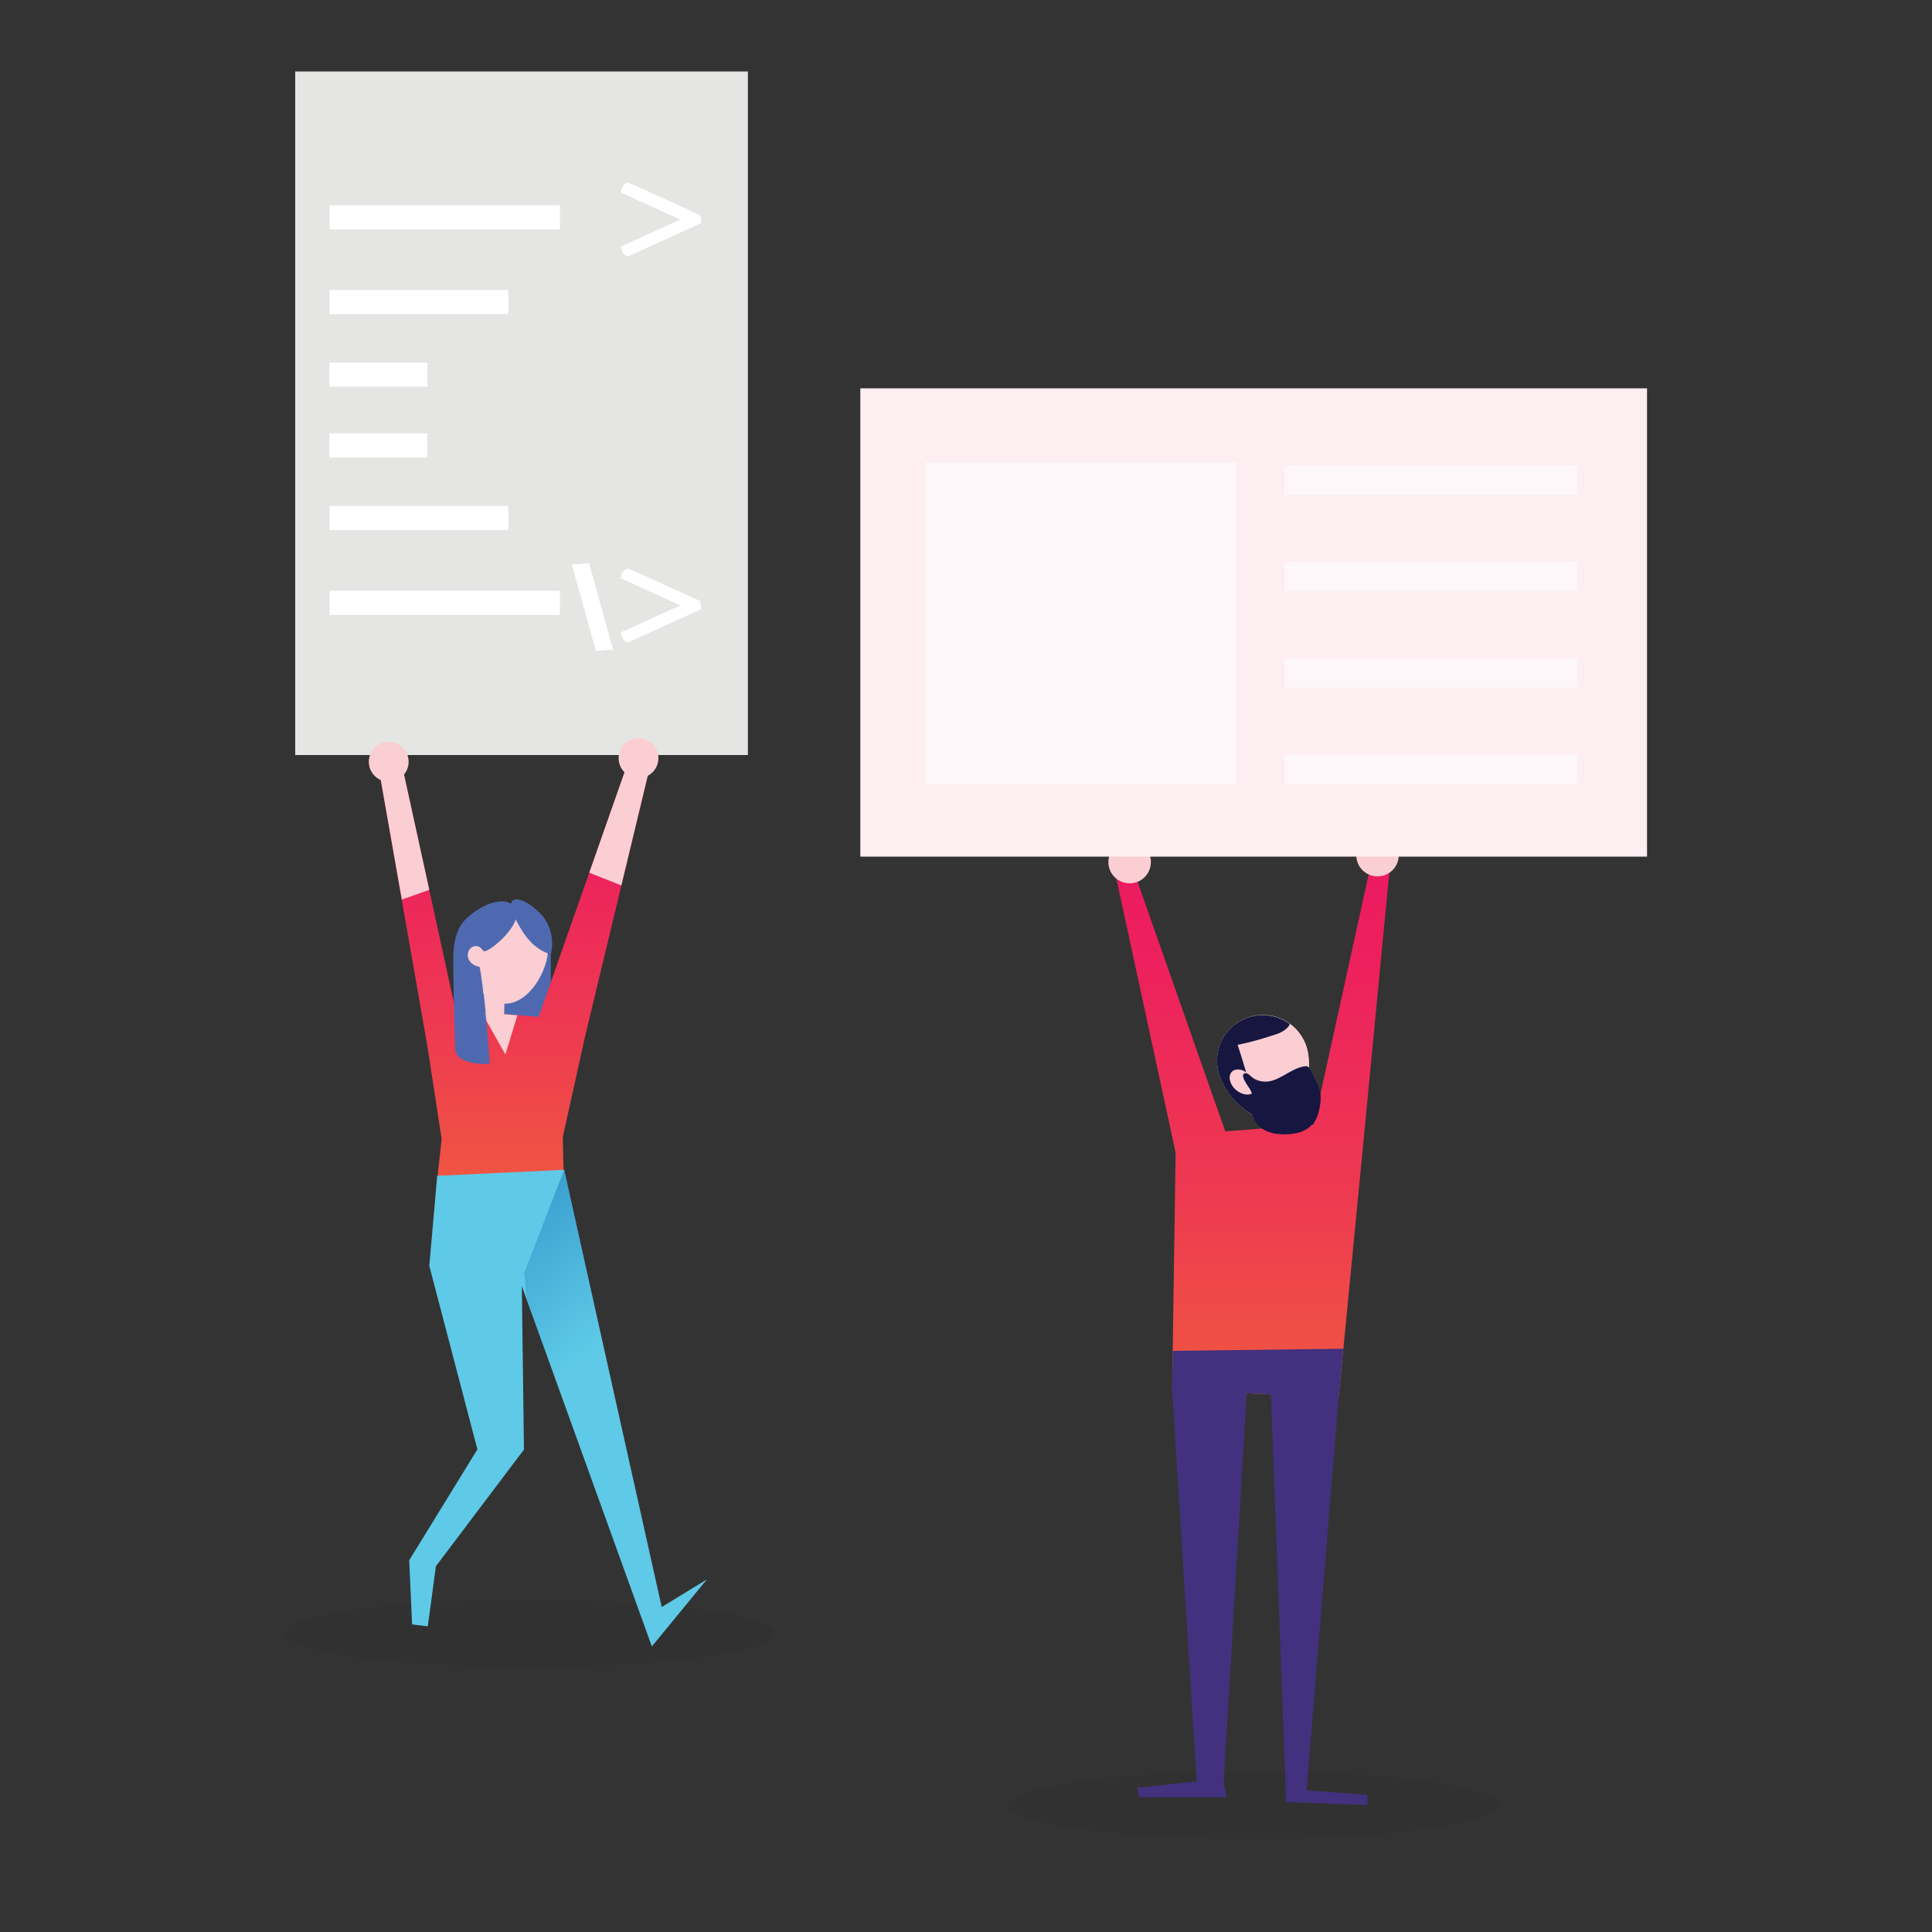 <?xml version="1.0" encoding="utf-8"?>
<!-- Generator: Adobe Illustrator 22.1.0, SVG Export Plug-In . SVG Version: 6.00 Build 0)  -->
<svg version="1.1" id="Layer_1" xmlns="http://www.w3.org/2000/svg" xmlns:xlink="http://www.w3.org/1999/xlink" x="0px" y="0px"
	 viewBox="0 0 1000 1000" style="enable-background:new 0 0 1000 1000;" xml:space="preserve">
<rect x="0" y="0" width="1000" height="1000" fill="#333333" stroke="none"/>
<style type="text/css">
	.st0{fill:#4F69B1;}
	.st1{opacity:5.000000e-02;enable-background:new    ;}
	.st2{fill:#E5E5E4;}
	.st3{fill:#FFFFFF;}
	.st4{fill:url(#SVGID_1_);}
	.st5{fill:#FACED2;}
	.st6{fill:#5ECAE7;}
	.st7{fill:url(#SVGID_2_);}
	.st8{fill:url(#SVGID_3_);}
	.st9{fill:#161641;}
	.st10{fill:#42317E;}
	.st11{fill:#FDEEF2;}
	.st12{opacity:0.5;fill:#FFFFFF;enable-background:new    ;}
</style>
<title>signs-code</title>
<rect x="248.7" y="493.7" class="st0" width="36.4" height="39.5"/>
<path class="st1" d="M648.9,916.8c70,0,126.7,7.8,126.7,17.5s-56.7,17.5-126.7,17.5s-126.8-7.9-126.8-17.5S578.9,916.8,648.9,916.8z
	"/>
<rect x="152.8" y="37" class="st2" width="234.3" height="353.8"/>
<path class="st3" d="M362,111.2c0.4,0.2,0.7,0.7,0.6,1.2v0.4c-0.4-0.1-0.7-0.2-1.1-0.4c1,0.4,1.4,0.8,1.4,1v2.1
	c-14,6.4-25.2,11.5-34,15.5c-1.4,0.7-2.9,1.3-4.4,1.8c-3-2.3-2.4-2.5-3.1-5.2c5-2.2,10.8-4.9,17.4-7.9l13.2-6v-0.1l-30.7-14
	c0.7-2.6,0.3-2.9,3.1-5.2c1.1,0.4,2.3,0.9,3.7,1.4l3.7,1.6L362,111.2z"/>
<path class="st3" d="M362,310.9c0.4,0.2,0.6,0.7,0.6,1.2v0.5c-0.4-0.1-0.7-0.2-1.1-0.4c1,0.4,1.4,0.8,1.4,1v2.1
	c-14,6.4-25.2,11.5-34,15.5c-1.4,0.7-2.9,1.3-4.4,1.8c-3-2.3-2.4-2.5-3.1-5.3c5-2.2,10.8-4.9,17.4-7.9l13.2-6v-0.1l-30.7-14
	c0.7-2.6,0.3-2.9,3.1-5.1c1.1,0.4,2.3,0.9,3.7,1.4l3.7,1.6L362,310.9z"/>
<rect x="170.6" y="106.2" class="st3" width="119.2" height="12.5"/>
<rect x="170.6" y="150.1" class="st3" width="92.5" height="12.5"/>
<rect x="170.5" y="187.7" class="st3" width="50.7" height="12.5"/>
<rect x="170.6" y="305.8" class="st3" width="119.2" height="12.5"/>
<rect x="170.6" y="261.9" class="st3" width="92.5" height="12.5"/>
<rect x="170.5" y="224.3" class="st3" width="50.7" height="12.5"/>
<polygon class="st3" points="296,292.2 308.4,336.9 317.3,336.2 304.9,291.5 "/>
<linearGradient id="SVGID_1_" gradientUnits="userSpaceOnUse" x1="1608.15" y1="-233.1" x2="1608.15" y2="-451.4" gradientTransform="matrix(-1 0 0 1 1874 849)">
	<stop  offset="0" style="stop-color:#F05741"/>
	<stop  offset="0.36" style="stop-color:#EE3B50"/>
	<stop  offset="0.76" style="stop-color:#ED235C"/>
	<stop  offset="1" style="stop-color:#EC1A61"/>
</linearGradient>
<polygon class="st4" points="291.8,610.4 291.3,588.5 302.8,536.6 335.4,401 323.4,399.3 278.8,526.3 235.8,522.9 208.4,397.6 
	196.3,399.3 221.2,541.4 228.6,589.6 225.7,615.9 "/>
<path class="st5" d="M283.8,490.2L283.8,490.2c0-12.3-10-22.3-22.3-22.3c-12.3,0-22.2,10-22.2,22.3s10,29.3,22.2,29.3
	C273.8,519.5,283.8,502.5,283.8,490.2L283.8,490.2z"/>
<path class="st1" d="M274.2,827.9c70,0,126.8,7.8,126.8,17.5s-56.7,17.5-126.7,17.5s-126.7-7.8-126.7-17.5S204.2,827.9,274.2,827.9z
	"/>
<polygon class="st5" points="267.8,525.5 261.6,545.8 249.3,524 "/>
<path class="st5" d="M253.6,503.5c-0.8,0.6-1.8,0.9-2.8,0.7c-1-0.1-1.9-0.5-2.7-1.1c-2.9-1.9-4.9-5.4-4.3-8.8
	c0.2-1.3,0.9-2.4,1.9-3.1c0.4-0.2,0.9-0.4,1.3-0.4c2-0.2,4,0.7,5.2,2.4C254,495.5,256.3,501.2,253.6,503.5z"/>
<path class="st0" d="M266,465.8c4.5-1.8,12.8,5.7,15.2,8.7c4.1,5.5,5.6,12.6,3.9,19.4c-5.9-1.5-10.7-5.9-14.1-11
	C268.7,479.5,261.4,467.6,266,465.8z"/>
<polygon class="st6" points="222.2,655.2 247.1,750.2 211.8,807.6 213.3,840.8 221.4,841.8 222.7,832.5 225.6,810.7 271.2,750.3 
	270.1,665.7 337.4,852.2 365.9,817.5 342.5,831.8 292,605.5 226.3,608.6 "/>
<polygon class="st5" points="208.4,397.6 196.3,399.3 208,465.6 222.2,460.6 "/>
<polygon class="st5" points="323.4,399.3 335.4,401 321.6,458.3 305,451.7 "/>
<path class="st5" d="M330.5,382.1L330.5,382.1c-5.7,0-10.3,4.6-10.3,10.3c0,5.7,4.6,10.3,10.3,10.3s10.3-4.6,10.3-10.3
	S336.2,382.1,330.5,382.1z"/>
<path class="st5" d="M201.2,384L201.2,384c-5.7,0-10.3,4.6-10.3,10.3c0,5.7,4.6,10.3,10.3,10.3s10.3-4.6,10.3-10.3
	S206.9,384,201.2,384z"/>
<linearGradient id="SVGID_2_" gradientUnits="userSpaceOnUse" x1="1622.835" y1="-237.13" x2="1558.535" y2="-156.1" gradientTransform="matrix(-1 0 0 1 1874 849)">
	<stop  offset="0" style="stop-color:#2788C3;stop-opacity:0.8"/>
	<stop  offset="0.99" style="stop-color:#2788C3;stop-opacity:0"/>
</linearGradient>
<path class="st7" d="M313.9,703.8L292,605.5L271.3,659l1.5,14l15.9,44C295.4,713.5,304.5,708.8,313.9,703.8z"/>
<path class="st0" d="M265.1,468.2c-7.5-5.7-22.8,4.5-26.6,10.7c-3.1,5.2-3.9,11.5-3.9,17.5c0,6.2,0.5,41,1.1,47.1
	c0.6,7.2,14.1,7.4,17.6,7.2c0.3-5.3-3.6-45.2-5.1-50.3c-2.2-0.3-4.2-1.5-5.4-3.4c-1.1-2-0.9-4.5,0.7-6.1c0.1-0.1,0.1-0.1,0.2-0.2
	c1.7-1.5,4.2-1.3,5.6,0.4c0.3,0.4,0.6,1,1.1,1.2c0.6,0.1,1.1,0,1.6-0.3C258,489.2,273.4,474.5,265.1,468.2z"/>
<polygon class="st5" points="250.3,513.5 261.2,514.1 260.9,526.5 251.6,526 "/>
<linearGradient id="SVGID_3_" gradientUnits="userSpaceOnUse" x1="1225.75" y1="-125.8" x2="1225.75" y2="-400.9" gradientTransform="matrix(-1 0 0 1 1874 849)">
	<stop  offset="0" style="stop-color:#F05741"/>
	<stop  offset="0.36" style="stop-color:#EE3B50"/>
	<stop  offset="0.76" style="stop-color:#ED235C"/>
	<stop  offset="1" style="stop-color:#EC1A61"/>
</linearGradient>
<polygon class="st8" points="606.7,719.5 608.5,596.6 577.2,451.8 586.5,449.9 634.2,585.6 680,582 709.4,448.1 719.3,449.5 
	705.7,591.1 692.9,723.2 "/>
<path class="st5" d="M676.6,542.8c-3.5-12.7-16.5-20.1-29.2-16.6s-20.1,16.5-16.6,29.2s18.5,27.3,31.2,23.9
	C674.6,575.8,680,555.4,676.6,542.8L676.6,542.8z"/>
<path class="st9" d="M640.6,540.8c3.2,9.8,6.1,19.8,8.8,29.8c0.7,2.5,1.2,5,1.4,7.6c-9.2-3.8-17.6-13.8-20-22.8
	c-1.9-7-0.6-14.5,3.7-20.3c7.7-10.5,22.5-12.8,33.1-5.1c-0.1,0.2-0.2,0.5-0.3,0.7c-1.4,2.4-5,4.2-7.6,4.9
	C653.4,537.7,647.1,539.5,640.6,540.8z"/>
<path class="st5" d="M649.1,565c-0.6,0.8-1.6,1.4-2.6,1.5s-2.1,0-3.1-0.3c-3.5-1.1-6.5-4.2-6.9-7.8c-0.2-1.3,0.2-2.7,1.1-3.7
	c0.4-0.3,0.8-0.6,1.2-0.8c2-0.7,4.3-0.3,6,1C647.3,556.6,651.3,561.8,649.1,565z"/>
<polygon class="st10" points="588.6,925.4 589.7,930.2 634.8,930.2 633.4,922 645.3,721.1 657.8,721.7 665.5,927 665.5,932.7 
	707.8,934.3 707.8,929 676.3,926.7 692.9,723.2 695.3,698.1 607,699.2 606.7,719.5 619.4,922 "/>
<path class="st9" d="M648.9,558.2c-1-0.6-2.8-2.7-4-2.7c-4,0,1.1,6.7,1.9,8c0.7,1.1,1.2,2.4,1.5,3.7c0,1.4-0.1,2.8-0.5,4.1
	c-0.8,5.7,2.1,11.3,7.2,13.9c2.3,1.1,4.8,1.7,7.3,1.8c3.7,0.4,7.4,0,10.9-1.1c3.5-1.2,6.5-3.7,8.2-7c0.8-1.9,1.4-3.9,1.7-6
	c0.6-2.6,0.6-5.2,0.2-7.8c-0.5-2.1-1.4-4.1-2.4-6l-2.9-5.7c-0.2-0.6-0.7-1.1-1.2-1.4c-0.5-0.2-1-0.2-1.4-0.1
	c-7.7,1-13.8,8.7-21.5,7.9C652.1,559.7,650.4,559.1,648.9,558.2z"/>
<path class="st5" d="M702,442.6c0-6.1,4.9-11,11-11s11,4.9,11,11s-4.9,11-11,11S702,448.7,702,442.6L702,442.6z"/>
<path class="st5" d="M584.7,435.2L584.7,435.2c6.1,0,11,4.9,11,11s-4.9,11-11,11s-11-4.9-11-11S578.6,435.2,584.7,435.2z"/>
<rect x="445.3" y="201" class="st11" width="407.2" height="242.4"/>
<rect x="479.1" y="239.3" class="st12" width="160.7" height="166.4"/>
<rect x="664.8" y="241" class="st12" width="151.8" height="15.3"/>
<rect x="664.8" y="290.8" class="st12" width="151.8" height="15.3"/>
<rect x="664.8" y="340.6" class="st12" width="151.8" height="15.3"/>
<rect x="664.8" y="390.4" class="st12" width="151.8" height="15.3"/>
</svg>
